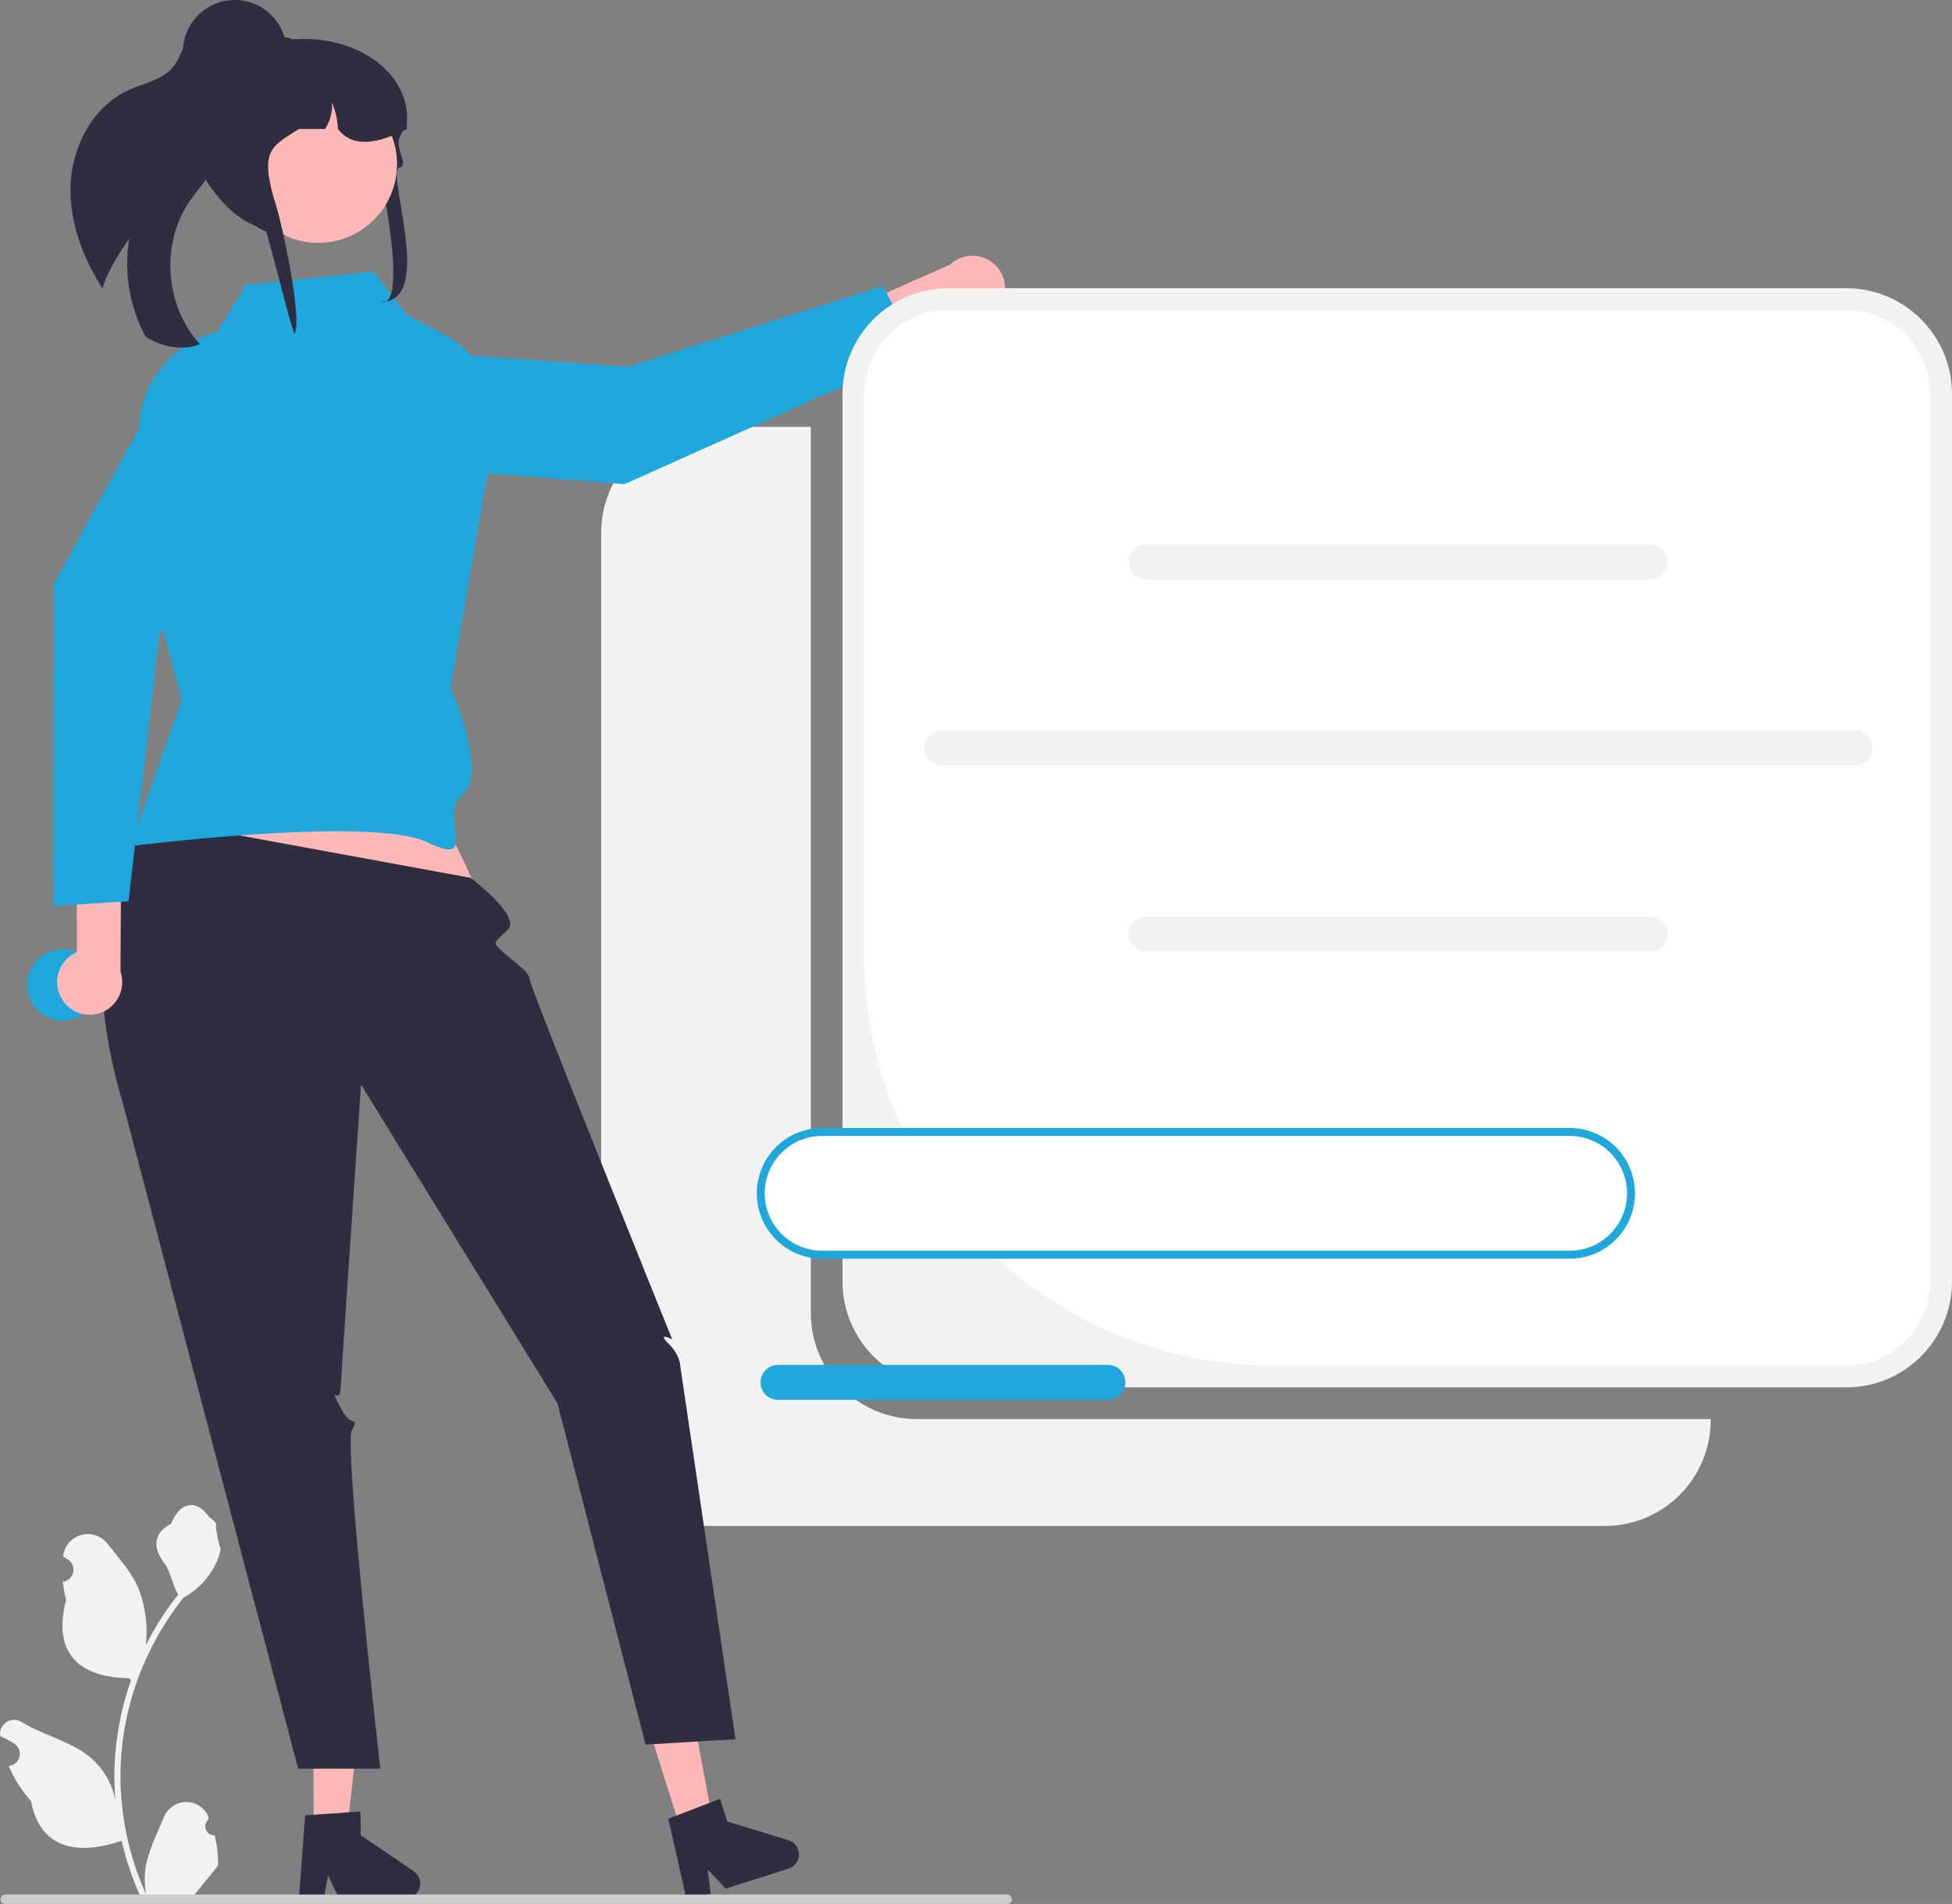 <svg width="1024" height="999" viewBox="0 0 1024 999" fill="none" xmlns="http://www.w3.org/2000/svg">
<rect x="0" y="0" width="1024" height="999" fill="#808080" stroke="none"/>
<g clip-path="url(#clip0_1583_1753)">
<path d="M370.877 223.94H425.361V688.998C425.361 696.295 426.797 703.52 429.586 710.261C432.375 717.002 436.463 723.128 441.616 728.287C446.77 733.447 452.888 737.539 459.621 740.332C466.354 743.124 473.571 744.561 480.859 744.561H897.417V745.093C897.417 752.389 895.981 759.615 893.192 766.356C890.403 773.097 886.315 779.222 881.162 784.382C876.008 789.541 869.89 793.634 863.157 796.426C856.424 799.218 849.207 800.656 841.919 800.656H370.877C363.589 800.656 356.372 799.218 349.639 796.426C342.906 793.634 336.788 789.541 331.634 784.382C326.481 779.222 322.393 773.097 319.604 766.356C316.815 759.615 315.379 752.389 315.379 745.093V279.503C315.379 264.766 321.226 250.634 331.634 240.214C342.042 229.794 356.158 223.94 370.877 223.94Z" fill="#F2F2F2"/>
<path d="M112.595 962.989C111.63 963.034 110.675 962.78 109.859 962.263C109.044 961.746 108.406 960.99 108.034 960.098C107.661 959.206 107.572 958.222 107.777 957.277C107.982 956.332 108.473 955.474 109.182 954.818L109.504 953.533C109.462 953.43 109.419 953.328 109.376 953.225C108.404 950.927 106.776 948.968 104.696 947.593C102.616 946.219 100.176 945.491 97.684 945.5C95.191 945.509 92.757 946.256 90.687 947.646C88.617 949.035 87.003 951.007 86.049 953.312C82.234 962.511 77.376 971.727 76.18 981.454C75.653 985.754 75.875 990.113 76.837 994.336C67.875 974.766 63.222 953.495 63.192 931.966C63.19 926.563 63.49 921.165 64.09 915.796C64.586 911.395 65.274 907.025 66.154 902.686C70.957 879.144 81.269 857.079 96.244 838.303C103.492 834.343 109.353 828.255 113.038 820.858C114.373 818.199 115.317 815.361 115.839 812.431C115.022 812.538 112.757 800.072 113.373 799.308C112.234 797.577 110.195 796.716 108.95 795.027C102.762 786.626 94.235 788.093 89.784 799.509C80.275 804.314 80.183 812.282 86.018 819.946C89.73 824.821 90.24 831.419 93.496 836.639C93.161 837.068 92.813 837.484 92.478 837.913C86.353 845.799 81.014 854.267 76.539 863.195C77.627 853.193 76.328 843.075 72.749 833.673C69.121 824.911 62.321 817.532 56.333 809.958C54.75 807.923 52.599 806.404 50.153 805.593C47.707 804.781 45.076 804.714 42.592 805.4C40.108 806.085 37.883 807.493 36.198 809.444C34.513 811.396 33.444 813.804 33.125 816.363C33.113 816.475 33.101 816.587 33.089 816.698C33.979 817.201 34.849 817.734 35.701 818.298C36.771 819.014 37.6 820.036 38.08 821.232C38.56 822.428 38.667 823.741 38.389 824.999C38.111 826.257 37.459 827.401 36.52 828.282C35.581 829.163 34.398 829.74 33.126 829.936L32.995 829.956C33.312 833.165 33.872 836.346 34.671 839.47C26.989 869.212 43.573 880.045 67.254 880.532C67.776 880.8 68.285 881.068 68.808 881.323C64.312 894.081 61.491 907.369 60.418 920.855C59.81 928.811 59.846 936.804 60.525 944.754L60.485 944.472C58.769 935.631 54.059 927.655 47.149 921.888C36.886 913.448 22.387 910.34 11.315 903.555C10.138 902.799 8.77 902.395 7.372 902.392C5.973 902.388 4.603 902.785 3.423 903.536C2.243 904.287 1.301 905.359 0.71 906.628C0.119 907.897 -0.098 909.308 0.086 910.696L0.131 910.992C1.782 911.665 3.389 912.441 4.943 913.314C5.832 913.816 6.703 914.349 7.555 914.913C8.625 915.629 9.454 916.652 9.934 917.848C10.413 919.043 10.521 920.356 10.242 921.614C9.964 922.872 9.313 924.017 8.373 924.898C7.434 925.779 6.251 926.355 4.979 926.551L4.849 926.571C4.755 926.585 4.675 926.598 4.581 926.612C7.401 933.353 11.359 939.558 16.282 944.955C21.085 970.919 41.715 973.382 63.782 965.821H63.795C66.217 976.355 69.725 986.609 74.263 996.416H111.658C111.792 996 111.912 995.571 112.033 995.155C108.572 995.373 105.097 995.166 101.686 994.538C104.46 991.129 107.235 987.694 110.009 984.286C110.071 984.222 110.129 984.155 110.183 984.084C111.591 982.34 113.011 980.609 114.419 978.865L114.42 978.863C114.495 973.515 113.88 968.18 112.595 962.989Z" fill="#F2F2F2"/>
<path d="M524.464 160.679C523.098 162.75 521.3 164.499 519.193 165.806C517.086 167.112 514.721 167.945 512.261 168.247C509.801 168.548 507.305 168.311 504.945 167.552C502.586 166.792 500.419 165.529 498.595 163.849L420.85 198.966L405.861 179.824L498.505 138.791C501.558 135.928 505.554 134.286 509.736 134.175C513.918 134.065 517.995 135.494 521.194 138.192C524.394 140.889 526.494 144.669 527.097 148.813C527.699 152.958 526.762 157.18 524.464 160.679Z" fill="#FFB8B8"/>
<path d="M190.815 182.576L183.104 226.322C182.745 228.363 182.815 230.457 183.311 232.469C183.808 234.481 184.719 236.367 185.986 238.005C187.253 239.644 188.849 240.999 190.67 241.984C192.491 242.969 194.498 243.562 196.562 243.724L327.583 254.039L481.593 185.032L463.199 150.072L329.504 192.459L190.815 182.576Z" fill="#20A7DB"/>
<path d="M497.46 151.225H968.502C999.153 151.225 1024 176.101 1024 206.788V672.378C1024 703.064 999.153 727.941 968.502 727.941H497.46C466.81 727.941 441.963 703.064 441.963 672.378V206.788C441.963 176.101 466.81 151.225 497.46 151.225Z" fill="#F2F2F2"/>
<path d="M968.502 162.651C974.291 162.651 980.024 163.792 985.372 166.011C990.721 168.229 995.581 171.48 999.674 175.578C1003.77 179.677 1007.02 184.542 1009.23 189.897C1011.45 195.252 1012.59 200.991 1012.59 206.787V672.378C1012.59 684.084 1007.94 695.31 999.674 703.587C991.407 711.864 980.194 716.514 968.502 716.514H667.872C639.704 716.514 611.812 710.96 585.788 700.168C559.764 689.376 536.118 673.557 516.201 653.616C496.283 633.675 480.483 610.001 469.704 583.947C458.924 557.893 453.376 529.968 453.376 501.767V206.787C453.376 200.991 454.517 195.252 456.732 189.897C458.948 184.542 462.195 179.677 466.288 175.578C470.382 171.48 475.242 168.229 480.59 166.011C485.939 163.792 491.672 162.651 497.461 162.651H968.502Z" fill="white"/>
<path d="M601.303 303.95H865.689C868.115 303.95 870.442 302.985 872.157 301.267C873.873 299.55 874.837 297.221 874.837 294.792C874.837 292.363 873.873 290.034 872.157 288.316C870.442 286.599 868.115 285.634 865.689 285.634H601.303C598.877 285.634 596.551 286.599 594.835 288.316C593.12 290.034 592.156 292.363 592.156 294.792C592.156 297.221 593.12 299.55 594.835 301.267C596.551 302.985 598.877 303.95 601.303 303.95Z" fill="#F2F2F2"/>
<path d="M601.303 499.242H865.689C868.115 499.242 870.442 498.277 872.157 496.56C873.873 494.842 874.837 492.513 874.837 490.084C874.837 487.655 873.873 485.326 872.157 483.608C870.442 481.891 868.115 480.926 865.689 480.926H601.303C598.877 480.926 596.551 481.891 594.835 483.608C593.12 485.326 592.156 487.655 592.156 490.084C592.156 492.513 593.12 494.842 594.835 496.56C596.551 498.277 598.877 499.242 601.303 499.242Z" fill="#F2F2F2"/>
<path d="M493.942 401.66H973.051C975.477 401.66 977.803 400.695 979.519 398.978C981.234 397.26 982.198 394.931 982.198 392.502C982.198 390.073 981.234 387.744 979.519 386.026C977.803 384.309 975.477 383.344 973.051 383.344H493.942C491.516 383.344 489.189 384.309 487.474 386.026C485.758 387.744 484.795 390.073 484.795 392.502C484.795 394.931 485.758 397.26 487.474 398.978C489.189 400.695 491.516 401.66 493.942 401.66Z" fill="#F2F2F2"/>
<path d="M207.369 375.391L255.097 477.193L71.495 458.576L109.821 360.848L207.369 375.391Z" fill="#FFB8B8"/>
<path d="M164.683 960.506L182.091 960.359L189.797 891.568L164.106 891.786L164.683 960.506Z" fill="#FFB8B8"/>
<path d="M220.443 988.219C220.458 990.285 219.655 992.273 218.208 993.747C216.761 995.22 214.79 996.059 212.727 996.079L178.116 996.368L172.057 984.072L169.832 996.431L156.772 996.55L160.07 952.47L164.614 952.168L183.146 950.889L189.125 950.488L189.23 962.959L217.032 981.839C218.074 982.547 218.928 983.498 219.522 984.609C220.116 985.72 220.432 986.959 220.443 988.219Z" fill="#2F2E41"/>
<path d="M357.329 960.585L373.926 955.323L361.103 887.303L336.608 895.067L357.329 960.585Z" fill="#FFB8B8"/>
<path d="M418.76 970.673C419.381 972.643 419.196 974.78 418.246 976.614C417.295 978.448 415.657 979.829 413.691 980.456L380.693 990.913L371.293 980.942L372.792 993.41L360.344 997.365L350.561 954.261L354.815 952.635L372.154 945.961L377.751 943.819L381.511 955.71L413.628 965.578C414.831 965.948 415.927 966.605 416.82 967.493C417.714 968.38 418.38 969.471 418.76 970.673Z" fill="#2F2E41"/>
<path d="M79.857 429.948L246.796 460.572C246.796 460.572 273.572 480.625 266.409 487.807C259.247 494.988 258.136 493.876 262.841 498.587C267.547 503.299 277.722 509.597 277.823 513.719C277.923 517.842 352.628 702.746 352.628 702.746C352.628 702.746 344.327 698.591 350.553 704.824C356.778 711.057 356.778 716.207 356.778 716.207L385.83 912.582L338.648 915.363L292.449 736.331L189.399 569.078C189.399 569.078 179.174 718.225 178.745 728.145C178.316 738.065 172.091 725.6 178.316 738.065C184.542 750.531 188.692 742.22 184.542 750.531C180.391 758.841 199.492 928.028 199.492 928.028H156.427L64.063 577.351C64.063 577.351 31.201 477.096 79.857 429.948Z" fill="#2F2E41"/>
<path d="M129.035 149.45L195.906 142.493L213.231 165.013L233.414 175.775C241.956 180.329 249.006 187.251 253.722 195.711C258.438 204.171 260.62 213.812 260.007 223.481L236.42 360.849C236.42 360.849 256.343 405.764 242.645 416.943C228.947 428.122 253.236 455.809 223.969 441.874C194.702 427.939 68.334 443.952 68.334 443.952L95.311 367.081L75.158 291.546L72.94 228.21C72.526 216.375 76.034 204.735 82.918 195.104C89.801 185.474 99.674 178.394 110.997 174.968L113.815 174.116L129.035 149.45Z" fill="#20A7DB"/>
<path d="M36.973 98.124C36.535 116.995 43.579 135.267 53.698 151.317C56.705 141.947 62.11 133.42 67.747 125.291C64.906 142.876 67.932 160.909 76.359 176.598C76.656 176.811 76.964 177.008 77.281 177.19C85.529 182.157 95.987 184.169 104.909 180.582C86.473 160.685 84.127 127.72 99.584 105.403C103.96 99.071 109.619 93.47 112.33 86.263C116.609 74.765 112.496 62.105 109.9 50.117C107.474 38.959 107.049 25.682 114.526 17.505C113.727 16.362 112.639 15.453 111.374 14.869C110.109 14.286 108.711 14.05 107.325 14.185C102.715 14.837 99.359 18.849 97.222 22.98C95.085 27.112 93.676 31.691 90.698 35.26C85.182 41.939 75.789 43.518 67.874 47.038C48.705 55.587 37.432 77.126 36.973 98.124Z" fill="#2F2E41"/>
<path d="M530.842 996.528C530.842 996.853 530.779 997.175 530.656 997.475C530.532 997.775 530.35 998.048 530.12 998.278C529.891 998.508 529.618 998.69 529.318 998.814C529.018 998.938 528.697 999.001 528.372 999H2.76C2.105 999 1.477 998.74 1.014 998.276C0.551 997.812 0.291 997.183 0.291 996.528C0.291 995.872 0.551 995.243 1.014 994.779C1.477 994.316 2.105 994.055 2.76 994.055H528.372C528.697 994.054 529.018 994.118 529.318 994.242C529.618 994.365 529.891 994.548 530.12 994.777C530.35 995.007 530.532 995.28 530.655 995.58C530.779 995.881 530.842 996.203 530.842 996.528Z" fill="#CCCCCC"/>
<path d="M32.834 535.491C22.52 535.491 14.158 527.12 14.158 516.793C14.158 506.466 22.52 498.095 32.834 498.095C43.149 498.095 51.511 506.466 51.511 516.793C51.511 527.12 43.149 535.491 32.834 535.491Z" fill="#20A7DB"/>
<path d="M198.331 87.335C197.236 83.496 204.786 106.961 201.143 107.384C184.549 109.29 161.769 119.212 150.212 123.841C149.691 123.78 149.171 123.72 148.665 123.644C147.426 123.508 146.216 123.312 145.022 123.085C118.11 117.987 107.762 76.599 107.762 76.221C107.762 74.36 112.222 23.257 119.248 22.5C121.094 22.3 122.949 22.199 124.805 22.198H142.241C145.849 21.42 149.506 20.889 153.186 20.61H153.217C188.319 17.932 215.996 39.352 213.409 65.416C213.393 65.446 213.363 65.477 213.348 65.507C212.597 66.626 211.939 67.685 211.357 68.699C210.791 69.652 210.316 70.559 209.903 71.421C206.704 78.077 214.928 86.453 209.475 88.016C202.222 90.095 228.55 158.432 199.842 158.432C213.806 162.407 201.353 97.924 198.331 87.335Z" fill="#2F2E41"/>
<path d="M166.996 127.432C144.197 127.432 125.714 108.928 125.714 86.102C125.714 63.276 144.197 44.772 166.996 44.772C189.796 44.772 208.278 63.276 208.278 86.102C208.278 108.928 189.796 127.432 166.996 127.432Z" fill="#FFB8B8"/>
<path d="M213.409 67.67C212.72 68.033 212.046 68.365 211.357 68.698C210.638 69.046 209.918 69.394 209.199 69.712C195.375 75.99 184.124 76.685 177.297 67.67C177.114 62.926 176.05 58.258 174.159 53.904C174.492 58.769 173.212 63.608 170.515 67.67H156.768C142.608 77.079 135.337 78.062 145.165 108.951C147.905 117.559 158.8 167.644 154.514 175.072C153.274 174.936 140.083 120.076 138.889 119.849C111.977 114.752 94.877 70.362 97.067 67.851C97.056 60.71 98.696 53.664 101.858 47.263C105.859 39.154 112.095 32.361 119.83 27.689C124.44 25.451 129.247 23.643 134.189 22.288C134.311 22.258 134.419 22.228 134.541 22.198C136.057 21.789 137.603 21.411 139.149 21.093C142.343 20.418 145.573 19.928 148.824 19.626C149.053 19.611 149.283 19.596 149.497 19.596C150.795 19.599 152.069 19.949 153.186 20.609C153.202 20.609 153.202 20.624 153.217 20.624C154.016 21.092 154.713 21.714 155.268 22.455C156.246 23.701 156.775 25.242 156.768 26.826H172.077C172.643 26.826 173.209 26.841 173.776 26.872C183.993 27.221 193.712 31.375 201.03 38.521C208.349 45.667 212.742 55.289 213.347 65.506C213.393 66.233 213.409 66.943 213.409 67.67Z" fill="#2F2E41"/>
<path d="M123.148 54.458C108.128 54.458 95.951 42.267 95.951 27.229C95.951 12.191 108.128 0 123.148 0C138.168 0 150.345 12.191 150.345 27.229C150.345 42.267 138.168 54.458 123.148 54.458Z" fill="#2F2E41"/>
<path d="M32.625 524.503C31.297 522.408 30.441 520.048 30.113 517.589C29.786 515.129 29.997 512.628 30.73 510.258C31.464 507.888 32.703 505.705 34.361 503.862C36.02 502.018 38.059 500.557 40.337 499.58L40.203 414.189L63.785 408.344L63.204 509.766C64.562 513.728 64.421 518.05 62.808 521.915C61.195 525.779 58.222 528.917 54.453 530.733C50.683 532.55 46.379 532.919 42.356 531.771C38.333 530.622 34.871 528.037 32.625 524.503Z" fill="#FFB8B8"/>
<path d="M149.405 210.827L112.708 185.857C110.996 184.693 109.059 183.899 107.023 183.528C104.986 183.156 102.895 183.215 100.883 183.701C98.87 184.187 96.982 185.089 95.338 186.348C93.694 187.608 92.332 189.198 91.338 191.016L28.246 306.443L28.005 475.372L67.395 472.9L83.565 333.434L149.405 210.827Z" fill="#20A7DB"/>
<path d="M431.246 593.933H823.447C831.978 593.933 840.159 597.326 846.191 603.365C852.223 609.404 855.612 617.595 855.612 626.136C855.612 634.676 852.223 642.867 846.191 648.906C840.159 654.945 831.978 658.338 823.447 658.338H431.246C422.715 658.338 414.534 654.945 408.502 648.906C402.47 642.867 399.081 634.676 399.081 626.136C399.081 617.595 402.47 609.404 408.502 603.365C414.534 597.326 422.715 593.933 431.246 593.933Z" fill="white"/>
<path d="M431.246 660.416H823.447C832.528 660.416 841.237 656.804 847.658 650.375C854.079 643.946 857.687 635.227 857.687 626.136C857.687 617.044 854.079 608.325 847.658 601.896C841.237 595.467 832.528 591.855 823.447 591.855H431.246C422.165 591.855 413.456 595.467 407.035 601.896C400.614 608.325 397.006 617.044 397.006 626.136C397.006 635.227 400.614 643.946 407.035 650.375C413.456 656.804 422.165 660.416 431.246 660.416ZM823.447 596.011C831.427 596.011 839.081 599.184 844.724 604.834C850.366 610.484 853.537 618.146 853.537 626.136C853.537 634.125 850.366 641.787 844.724 647.437C839.081 653.086 831.427 656.26 823.447 656.26H431.246C423.266 656.26 415.612 653.086 409.97 647.437C404.327 641.787 401.157 634.125 401.157 626.136C401.157 618.146 404.327 610.484 409.97 604.834C415.612 599.184 423.266 596.011 431.246 596.011H823.447Z" fill="#20A7DB"/>
<path d="M408.119 734.466H581.199C583.625 734.466 585.952 733.502 587.667 731.784C589.383 730.067 590.346 727.737 590.346 725.308C590.346 722.88 589.383 720.55 587.667 718.833C585.952 717.115 583.625 716.15 581.199 716.15H408.119C405.693 716.15 403.367 717.115 401.651 718.833C399.936 720.55 398.972 722.88 398.972 725.308C398.972 727.737 399.936 730.067 401.651 731.784C403.367 733.502 405.693 734.466 408.119 734.466Z" fill="#20A7DB"/>
</g>
<defs>
<clipPath id="clip0_1583_1753">
<rect width="1024" height="999" fill="white" transform="matrix(-1 0 0 1 1024 0)"/>
</clipPath>
</defs>
</svg>
